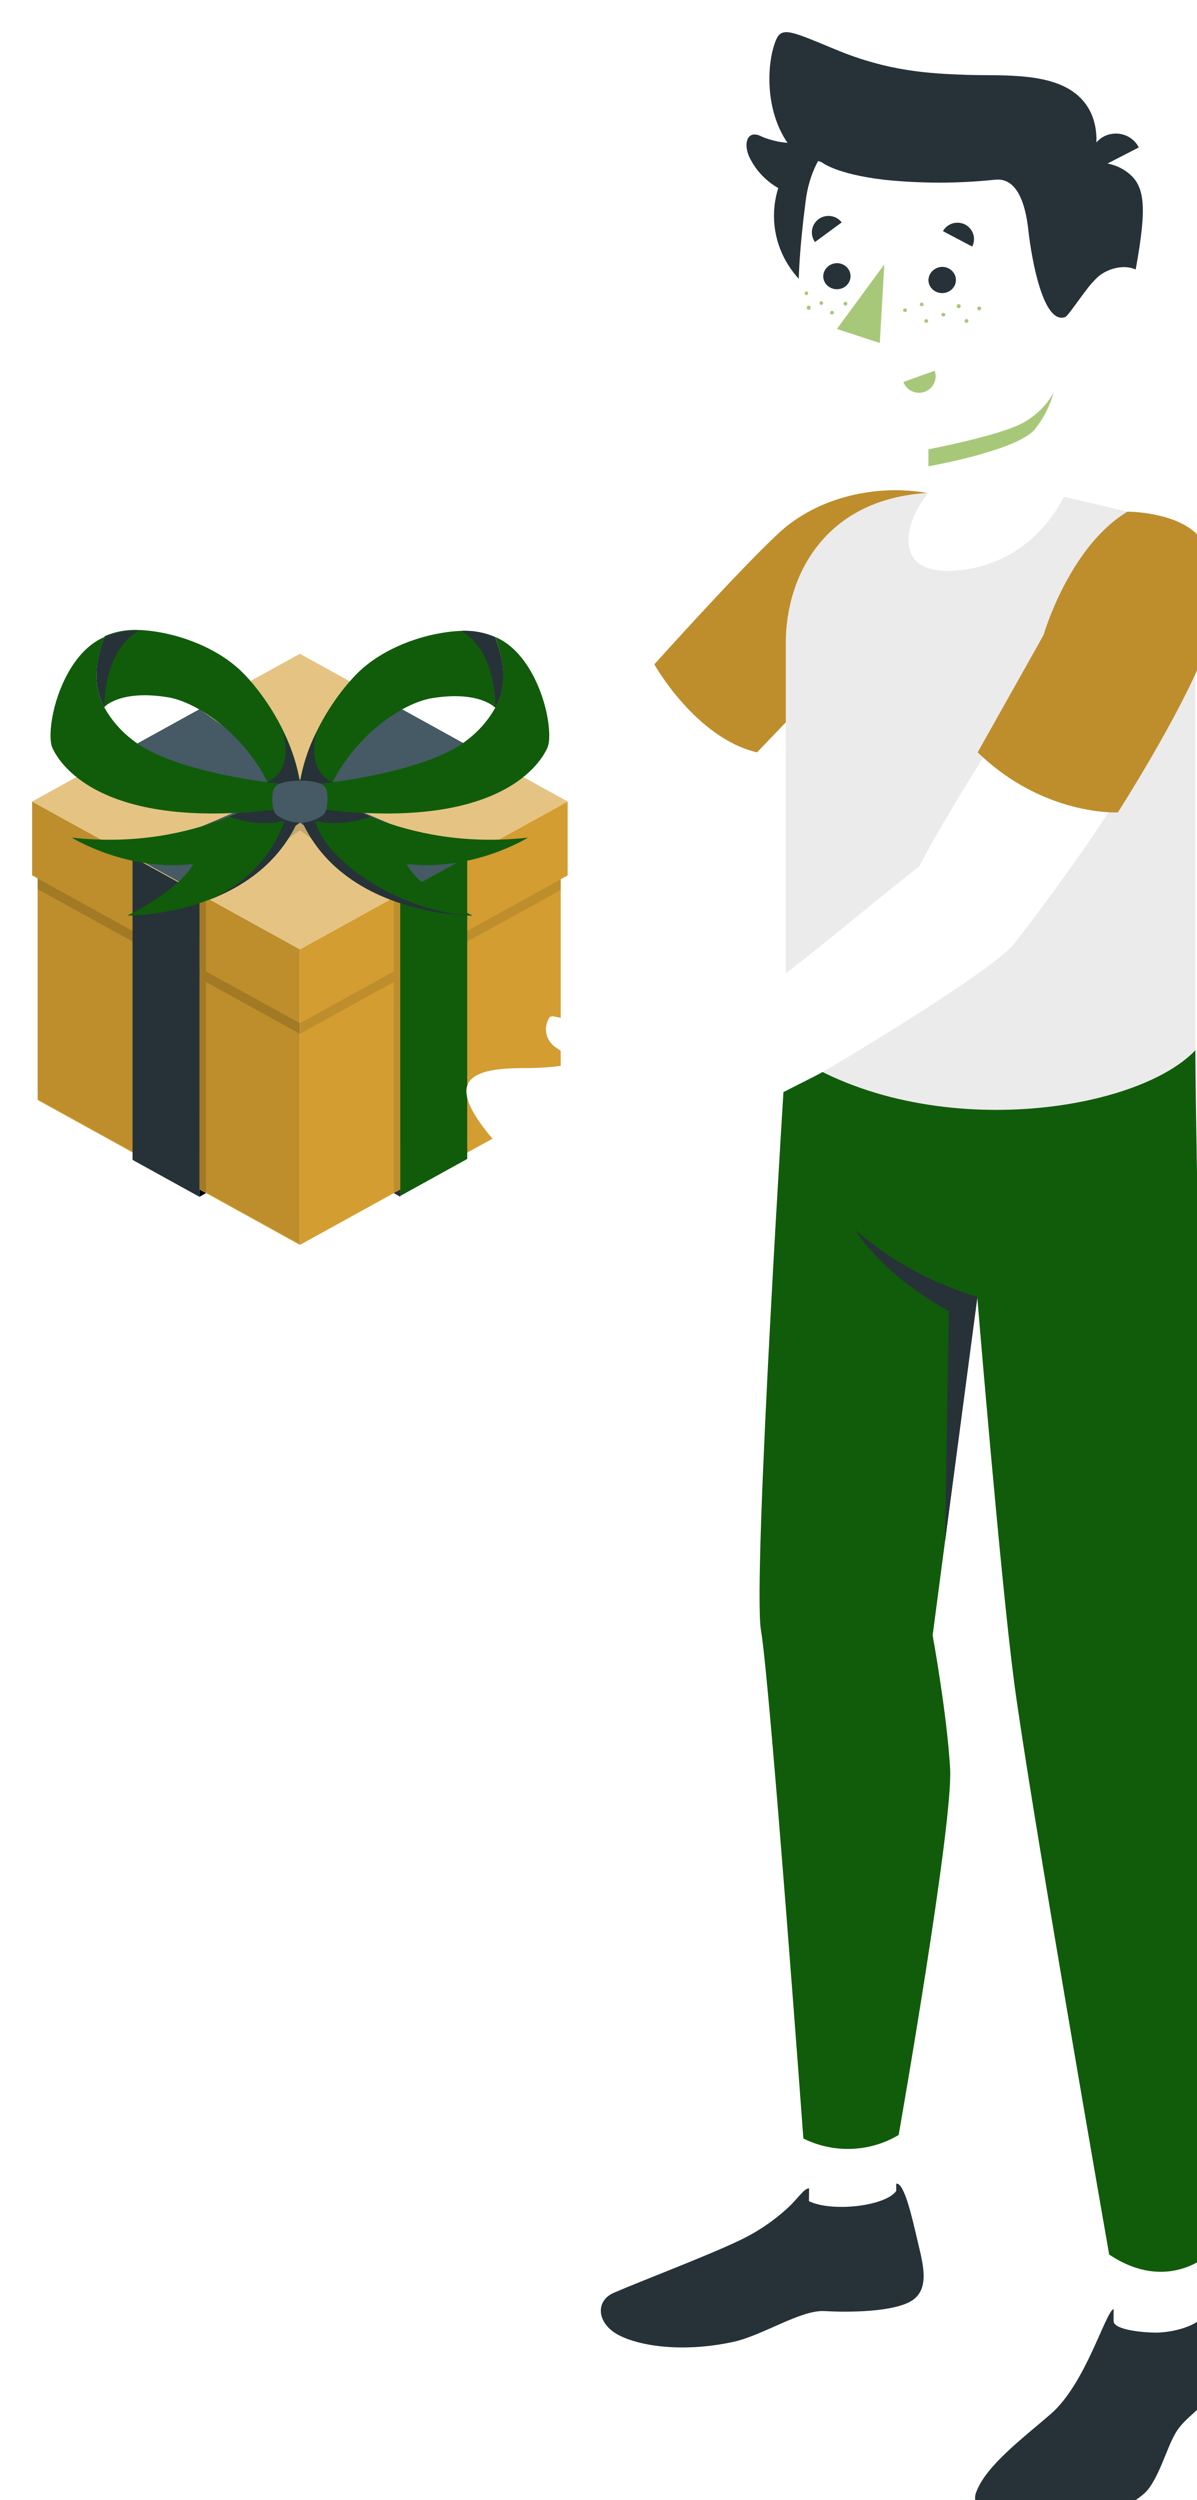 <svg width="149" height="311" viewBox="0 0 149 311" fill="none" xmlns="http://www.w3.org/2000/svg">
<g filter="url(#filter0_d_22_464)">
<path d="M73.098 103.956C90.966 88.593 110.164 69.327 110.43 57.814C102.133 57.632 100.233 57.814 94.806 61.745C89.978 65.25 70.162 89.211 63.442 93.36C54.546 95.494 38.541 97.981 30.834 98.118C29.469 98.132 28.147 97.666 27.118 96.81C24.333 94.522 22.166 94.595 19.134 93.178C16.758 92.053 15.836 90.763 15.333 91.163C14.829 91.562 13.859 93.224 15.181 95.067C16.048 96.147 17.069 97.106 18.212 97.918C15.344 97.606 12.535 96.912 9.868 95.857C3.471 93.405 0.288 94.168 2.844 102.213C4.441 107.243 8.993 110.284 21.852 110.602C26.579 110.809 31.314 110.69 36.023 110.248C45.432 109.077 56.248 108.895 63.927 107.969C67.339 107.549 70.537 106.149 73.098 103.956Z" fill="white"/>
<path d="M111.323 57.315C105.183 56.234 97.846 57.769 92.952 62.299C88.057 66.83 77.451 78.642 77.451 78.642C77.451 78.642 82.554 87.785 90.234 89.592L97.837 81.666L111.323 57.315Z" fill="#D39D31"/>
<path opacity="0.1" d="M111.323 57.315C105.183 56.234 97.846 57.769 92.952 62.299C88.057 66.83 77.451 78.642 77.451 78.642C77.451 78.642 82.554 87.785 90.234 89.592L97.837 81.666L111.323 57.315Z" fill="black"/>
<path d="M145.519 274.695H134.617V289.857H145.519V274.695Z" fill="white"/>
<path d="M107.173 255.93L96.278 256.288L96.824 271.441L107.719 271.083L107.173 255.93Z" fill="white"/>
<path d="M144.797 126.655C144.797 136.642 146.146 200.924 146.146 200.924C146.403 203.794 149.206 209.096 148.598 220.055C147.771 234.981 146.422 276.456 146.422 276.456C146.422 276.456 141.309 281.296 134.066 276.456C134.066 276.456 124.201 220.109 122.243 205.31C120.542 192.399 117.643 157.325 117.643 157.325L112.093 199.426C112.093 199.426 113.87 209.132 114.269 215.987C114.669 222.842 107.864 261.584 107.864 261.584C106.099 262.641 104.075 263.237 101.994 263.313C99.913 263.39 97.847 262.944 96.002 262.02C96.002 262.02 91.821 205.056 90.728 198.836C89.635 192.617 93.845 126.655 93.845 126.655H144.797Z" fill="#105C0A"/>
<path d="M128.393 57.787C129.21 57.978 133.895 59.031 138.353 60.157C140.201 60.622 141.836 61.66 143.002 63.107C144.168 64.554 144.799 66.329 144.797 68.156V126.654C137.193 134.599 110.506 138.303 93.817 126.654V75.891C93.817 67.783 98.569 58.041 111.561 57.315L128.393 57.787Z" fill="#EBEBEB"/>
<path d="M132.061 16.276C132.938 16.177 133.828 16.271 134.661 16.552C135.495 16.832 136.25 17.29 136.87 17.892C138.932 19.907 138.505 23.639 136.87 32.219L130.493 32.918L132.061 16.276Z" fill="#263238"/>
<path d="M94.862 13.797C93.489 13.802 92.13 13.537 90.87 13.016C88.912 11.945 88.399 14.069 89.473 15.921C90.185 17.244 91.239 18.37 92.535 19.193C93.83 20.016 95.325 20.509 96.877 20.625C96.934 20.361 98.711 15.867 98.711 15.867L94.862 13.797Z" fill="#263238"/>
<path d="M104.803 34.743C111.684 34.743 117.263 29.414 117.263 22.84C117.263 16.266 111.684 10.937 104.803 10.937C97.922 10.937 92.343 16.266 92.343 22.84C92.343 29.414 97.922 34.743 104.803 34.743Z" fill="#263238"/>
<path d="M129.067 32.918C130.018 33.463 131.367 31.72 132.536 30.558C133.705 29.395 137.516 27.834 139.417 31.62C141.318 35.406 137.735 40.699 134.732 41.607C129.561 43.16 128.782 39.991 128.782 39.991L128.392 57.814C128.392 57.814 125 65.731 115.828 66.894C106.657 68.056 108.548 60.856 111.561 57.315V51.867C111.561 51.867 106.875 52.548 104.594 52.203C100.793 51.64 98.388 48.78 97.238 44.84C95.385 38.484 94.681 33.418 96.288 20.997C98.017 7.378 114.602 7.232 123.555 12.617C132.508 18.001 129.067 32.918 129.067 32.918Z" fill="white"/>
<path d="M128.592 35.442C129.039 35.279 131.358 31.584 132.536 30.558C134.171 29.132 132.061 16.276 132.061 16.276C132.061 16.276 133.715 11.4 130.483 8.168C127.252 4.935 120.979 5.444 116.427 5.317C111.675 5.153 106.561 4.881 100.07 2.184C93.579 -0.512 93.085 -0.83 92.277 1.894C91.469 4.618 91.165 10.864 95.043 15.05L98.274 16.176C98.274 16.176 100.013 17.656 106.077 18.364C110.632 18.838 115.227 18.838 119.782 18.364C121.54 18.137 123.412 19.272 124.002 24.61C124.439 28.478 125.893 36.414 128.592 35.442Z" fill="#263238"/>
<path d="M132.051 17.274L137.754 14.342C137.571 13.972 137.312 13.642 136.991 13.371C136.671 13.1 136.296 12.894 135.89 12.766C135.484 12.637 135.054 12.59 134.628 12.625C134.202 12.66 133.788 12.778 133.41 12.971C132.649 13.384 132.083 14.062 131.83 14.863C131.577 15.664 131.656 16.527 132.051 17.274Z" fill="#263238"/>
<path d="M111.57 51.894C111.57 51.894 120.067 50.26 123.032 48.753C124.779 47.882 126.21 46.527 127.138 44.867C126.688 46.514 125.896 48.057 124.809 49.407C122.633 52.058 111.57 54.01 111.57 54.01V51.894Z" fill="#A8C879"/>
<path d="M111.57 30.893C111.583 31.214 111.695 31.524 111.891 31.784C112.087 32.045 112.359 32.244 112.673 32.358C112.987 32.472 113.329 32.495 113.657 32.424C113.985 32.353 114.283 32.192 114.515 31.96C114.748 31.728 114.903 31.436 114.963 31.12C115.023 30.805 114.984 30.479 114.851 30.184C114.719 29.89 114.498 29.639 114.217 29.463C113.936 29.287 113.607 29.194 113.271 29.196C112.812 29.21 112.376 29.396 112.058 29.713C111.74 30.03 111.565 30.454 111.57 30.893Z" fill="#263238"/>
<path d="M113.186 35.143C113.186 35.203 113.211 35.261 113.255 35.303C113.3 35.346 113.36 35.37 113.424 35.37C113.487 35.37 113.547 35.346 113.592 35.303C113.636 35.261 113.661 35.203 113.661 35.143C113.661 35.083 113.636 35.025 113.592 34.982C113.547 34.94 113.487 34.916 113.424 34.916C113.36 34.916 113.3 34.94 113.255 34.982C113.211 35.025 113.186 35.083 113.186 35.143Z" fill="#A8C879"/>
<path d="M115.096 34.108C115.095 34.138 115.1 34.169 115.111 34.197C115.123 34.226 115.14 34.252 115.162 34.274C115.184 34.296 115.211 34.314 115.24 34.326C115.27 34.337 115.302 34.344 115.334 34.344C115.399 34.344 115.462 34.319 115.508 34.275C115.555 34.23 115.581 34.17 115.581 34.108C115.588 34.073 115.587 34.038 115.578 34.004C115.569 33.97 115.553 33.939 115.529 33.912C115.506 33.885 115.477 33.863 115.444 33.848C115.411 33.833 115.375 33.825 115.338 33.825C115.302 33.825 115.266 33.833 115.233 33.848C115.2 33.863 115.17 33.885 115.147 33.912C115.124 33.939 115.108 33.97 115.099 34.004C115.09 34.038 115.089 34.073 115.096 34.108Z" fill="#A8C879"/>
<path d="M116.066 35.923C116.063 35.954 116.067 35.986 116.078 36.015C116.089 36.044 116.106 36.071 116.128 36.093C116.151 36.115 116.178 36.133 116.208 36.144C116.238 36.156 116.271 36.161 116.303 36.16C116.369 36.16 116.432 36.135 116.478 36.09C116.524 36.046 116.55 35.986 116.55 35.923C116.55 35.861 116.524 35.801 116.478 35.757C116.432 35.712 116.369 35.688 116.303 35.688C116.239 35.69 116.179 35.716 116.135 35.76C116.09 35.804 116.066 35.862 116.066 35.923Z" fill="#A8C879"/>
<path d="M117.653 34.362C117.653 34.425 117.678 34.486 117.724 34.532C117.77 34.578 117.833 34.605 117.9 34.607C117.932 34.606 117.964 34.599 117.994 34.586C118.023 34.573 118.05 34.554 118.072 34.532C118.094 34.509 118.111 34.482 118.122 34.453C118.133 34.424 118.139 34.393 118.137 34.362C118.137 34.301 118.113 34.242 118.068 34.198C118.024 34.154 117.964 34.128 117.9 34.126C117.834 34.126 117.771 34.151 117.725 34.195C117.679 34.239 117.653 34.299 117.653 34.362Z" fill="#A8C879"/>
<path d="M110.496 33.871C110.496 33.932 110.521 33.989 110.566 34.032C110.61 34.075 110.671 34.099 110.734 34.099C110.797 34.099 110.857 34.075 110.902 34.032C110.946 33.989 110.971 33.932 110.971 33.871C110.971 33.811 110.946 33.754 110.902 33.711C110.857 33.669 110.797 33.645 110.734 33.645C110.671 33.645 110.61 33.669 110.566 33.711C110.521 33.754 110.496 33.811 110.496 33.871Z" fill="#A8C879"/>
<path d="M111.057 35.923C111.054 35.954 111.058 35.986 111.069 36.015C111.08 36.044 111.097 36.071 111.12 36.093C111.142 36.115 111.17 36.133 111.2 36.144C111.23 36.156 111.262 36.161 111.295 36.16C111.327 36.16 111.358 36.153 111.388 36.141C111.417 36.13 111.444 36.112 111.466 36.09C111.488 36.068 111.506 36.042 111.517 36.013C111.528 35.985 111.534 35.954 111.532 35.923C111.532 35.863 111.507 35.806 111.463 35.763C111.418 35.72 111.358 35.697 111.295 35.697C111.232 35.697 111.171 35.72 111.127 35.763C111.082 35.806 111.057 35.863 111.057 35.923Z" fill="#A8C879"/>
<path d="M108.415 34.589C108.415 34.649 108.44 34.707 108.484 34.749C108.529 34.792 108.589 34.816 108.652 34.816C108.715 34.816 108.776 34.792 108.82 34.749C108.865 34.707 108.89 34.649 108.89 34.589C108.89 34.529 108.865 34.471 108.82 34.428C108.776 34.386 108.715 34.362 108.652 34.362C108.589 34.362 108.529 34.386 108.484 34.428C108.44 34.471 108.415 34.529 108.415 34.589Z" fill="#A8C879"/>
<path d="M101.002 33.781C101.001 33.842 101.026 33.901 101.071 33.945C101.115 33.989 101.175 34.015 101.239 34.017C101.272 34.016 101.304 34.008 101.333 33.995C101.363 33.983 101.389 33.964 101.411 33.941C101.433 33.919 101.45 33.892 101.462 33.863C101.473 33.834 101.478 33.803 101.477 33.772C101.477 33.711 101.452 33.652 101.408 33.608C101.363 33.564 101.303 33.538 101.239 33.536C101.207 33.537 101.175 33.544 101.145 33.557C101.116 33.57 101.089 33.589 101.067 33.611C101.045 33.634 101.028 33.661 101.017 33.69C101.005 33.719 101 33.75 101.002 33.781Z" fill="#A8C879"/>
<path d="M99.329 34.898C99.328 34.928 99.333 34.959 99.344 34.987C99.355 35.016 99.373 35.042 99.395 35.064C99.417 35.086 99.444 35.103 99.473 35.115C99.503 35.127 99.534 35.134 99.566 35.134C99.63 35.131 99.691 35.105 99.735 35.061C99.779 35.017 99.804 34.959 99.804 34.898C99.804 34.837 99.779 34.78 99.734 34.737C99.69 34.694 99.629 34.67 99.566 34.67C99.503 34.67 99.443 34.694 99.398 34.737C99.354 34.78 99.329 34.837 99.329 34.898Z" fill="#A8C879"/>
<path d="M98.017 33.699C98.016 33.73 98.021 33.761 98.032 33.79C98.044 33.819 98.061 33.846 98.083 33.869C98.105 33.892 98.132 33.91 98.161 33.923C98.191 33.936 98.222 33.943 98.255 33.944C98.313 33.933 98.366 33.903 98.404 33.859C98.442 33.816 98.462 33.761 98.462 33.704C98.462 33.647 98.442 33.592 98.404 33.548C98.366 33.504 98.313 33.474 98.255 33.463C98.191 33.465 98.131 33.491 98.086 33.535C98.042 33.579 98.017 33.638 98.017 33.699Z" fill="#A8C879"/>
<path d="M96.43 34.253C96.423 34.287 96.424 34.322 96.433 34.356C96.442 34.39 96.458 34.422 96.482 34.449C96.505 34.476 96.534 34.497 96.567 34.512C96.6 34.527 96.636 34.535 96.673 34.535C96.709 34.535 96.745 34.527 96.778 34.512C96.811 34.497 96.84 34.476 96.864 34.449C96.887 34.422 96.903 34.39 96.912 34.356C96.921 34.322 96.922 34.287 96.915 34.253C96.915 34.192 96.89 34.133 96.846 34.089C96.802 34.045 96.741 34.019 96.677 34.017C96.612 34.017 96.549 34.042 96.503 34.086C96.456 34.13 96.43 34.19 96.43 34.253Z" fill="#A8C879"/>
<path d="M96.164 32.473C96.163 32.504 96.168 32.535 96.179 32.564C96.19 32.593 96.207 32.62 96.23 32.643C96.252 32.666 96.278 32.684 96.308 32.697C96.337 32.71 96.369 32.717 96.401 32.718C96.46 32.708 96.513 32.678 96.55 32.634C96.588 32.59 96.609 32.535 96.609 32.478C96.609 32.421 96.588 32.366 96.55 32.322C96.513 32.278 96.46 32.248 96.401 32.237C96.338 32.24 96.277 32.266 96.233 32.309C96.189 32.354 96.164 32.412 96.164 32.473Z" fill="#A8C879"/>
<path d="M113.376 24.756L117.016 26.672C117.263 26.2 117.313 25.656 117.156 25.15C116.999 24.644 116.647 24.215 116.17 23.948C115.932 23.822 115.67 23.742 115.399 23.715C115.128 23.687 114.855 23.712 114.594 23.787C114.334 23.862 114.091 23.987 113.882 24.153C113.673 24.32 113.501 24.525 113.376 24.756Z" fill="#263238"/>
<path d="M112.34 42.125L108.453 43.514C108.538 43.763 108.675 43.993 108.855 44.19C109.035 44.388 109.255 44.549 109.501 44.664C109.747 44.779 110.015 44.846 110.289 44.86C110.563 44.875 110.837 44.837 111.095 44.749C111.618 44.551 112.041 44.167 112.274 43.678C112.506 43.188 112.53 42.631 112.34 42.125Z" fill="#A8C879"/>
<path d="M97.447 26.109L100.773 23.666C100.617 23.458 100.419 23.281 100.19 23.146C99.961 23.012 99.707 22.922 99.441 22.882C99.176 22.843 98.905 22.854 98.644 22.915C98.383 22.977 98.138 23.087 97.922 23.24C97.473 23.568 97.173 24.049 97.084 24.583C96.996 25.117 97.126 25.664 97.447 26.109Z" fill="#263238"/>
<path d="M98.474 30.43C98.489 30.748 98.601 31.055 98.796 31.313C98.992 31.57 99.263 31.767 99.575 31.879C99.887 31.991 100.226 32.013 100.551 31.942C100.876 31.872 101.172 31.712 101.402 31.482C101.632 31.252 101.787 30.962 101.847 30.649C101.907 30.336 101.869 30.013 101.738 29.72C101.607 29.428 101.389 29.178 101.112 29.002C100.834 28.827 100.508 28.733 100.175 28.733C99.714 28.745 99.277 28.93 98.959 29.247C98.64 29.565 98.466 29.991 98.474 30.43Z" fill="#263238"/>
<path d="M106.077 28.887L105.516 38.666L100.175 36.922L106.077 28.887Z" fill="#A8C879"/>
<path d="M134.618 284.719V283.229C133.572 283.665 131.149 292.5 126.824 296.268C123.384 299.264 118.698 302.723 117.501 306.064C116.303 309.406 124.03 311.457 127.243 310.913C130.978 310.277 137.45 307.771 139.075 305.465C140.7 303.159 141.451 299.709 142.772 298.002C144.093 296.295 147.135 294.37 147.847 292.418C148.247 291.337 147.781 288.959 147.23 286.97C146.716 285.154 146.175 283.102 145.519 283.275C145.519 283.502 145.519 284.41 145.519 284.41C144.721 285.254 142.535 286.08 140.064 286.171C138.467 286.189 134.599 285.863 134.618 284.719Z" fill="#263238"/>
<path d="M96.715 268.23C96.144 268.23 95.688 269.011 94.434 270.3C92.568 272.099 90.404 273.59 88.028 274.713C83.941 276.665 76.005 279.661 72.413 281.214C70.17 282.176 70.274 284.764 72.593 286.235C74.912 287.706 80.51 288.777 87.239 287.333C90.898 286.553 95.669 283.32 98.644 283.493C101.619 283.665 107.312 283.629 109.545 282.167C111.779 280.705 110.876 277.564 110.249 274.904C109.564 271.971 108.576 267.477 107.559 267.64V268.548C106.247 270.437 99.576 271.217 96.696 269.819L96.715 268.23Z" fill="#263238"/>
<path d="M117.672 157.325C112.027 155.65 106.836 152.811 102.465 149.008C102.465 149.008 105.402 154.247 114.108 159.123L113.633 187.759L117.672 157.325Z" fill="#263238"/>
<path d="M33.329 150.862L0.687 132.838V105.284L0 104.907V95.712L33.329 114.097V150.862Z" fill="#D39D31"/>
<path opacity="0.1" d="M33.329 150.747L0.687 132.723V105.169L0 104.792V95.597L33.329 113.982V150.747Z" fill="black"/>
<path opacity="0.15" d="M33.329 123.287L21.642 116.841L21.638 107.635L20.836 107.205L20.831 116.395L0.687 105.284V106.605L20.831 117.713L20.827 143.966L21.646 144.416L21.642 118.159L33.329 124.605V123.287Z" fill="black"/>
<path d="M33.329 150.862L65.792 132.968V105.381L66.658 104.907V95.712L33.329 114.097V150.862Z" fill="#D39D31"/>
<path opacity="0.1" d="M65.792 105.381L45.826 116.395L45.822 107.205L45.02 107.635V116.841L33.329 123.287V124.605L45.016 118.163L45.011 144.416L45.83 143.966L45.826 117.721L65.792 106.719V105.381Z" fill="black"/>
<path d="M66.658 95.712L33.329 77.332L0 95.712L33.329 114.097L66.658 95.712Z" fill="#D39D31"/>
<path opacity="0.4" d="M66.658 95.712L33.329 77.332L0 95.712L33.329 114.097L66.658 95.712Z" fill="white"/>
<path opacity="0.15" d="M27.719 96.077L11.789 89.226L12.497 88.82L28.563 95.716" fill="black"/>
<path opacity="0.15" d="M38.934 96.077L54.865 89.226L54.152 88.82L38.086 95.716" fill="black"/>
<path opacity="0.15" d="M45.822 107.205L33.995 98.817V98.813L33.329 98.339L33.325 98.343V98.339L32.654 98.813L32.658 98.817L20.828 107.205L21.634 107.635L33.325 99.292L45.02 107.635L45.822 107.205Z" fill="black"/>
<path d="M54.16 102.493V140.17L45.83 144.767L45.822 107.09L54.16 102.493Z" fill="#105C0A"/>
<path d="M45.83 144.882L45.011 144.416L45.83 143.966V144.882Z" fill="#263238"/>
<path d="M12.497 102.608V140.285L20.827 144.882L20.836 107.205L12.497 102.608Z" fill="#263238"/>
<path d="M20.828 144.882L21.646 144.416L20.828 143.966V144.882Z" fill="black"/>
<path d="M20.836 107.09L33.333 98.228L38.099 95.597L54.16 88.706L45.83 84.108L33.333 92.97L28.572 95.601L12.497 102.493L20.836 107.09Z" fill="#455A64"/>
<path d="M28.572 95.716L27.723 96.077L30.528 97.265L32.662 98.813L33.333 98.339L31.249 96.864L28.572 95.716Z" fill="#263238"/>
<path d="M45.822 107.205L31.249 96.863L12.497 88.82L20.831 84.223L35.417 94.565L54.16 102.608L45.822 107.205Z" fill="#455A64"/>
<path d="M30.715 94.204C30.715 94.204 20.925 101.967 4.939 100.2C4.939 100.2 11.729 104.444 20.029 103.484C20.029 103.484 18.837 106.378 11.844 109.901C11.844 109.901 29.314 110.055 33.829 96.199L30.715 94.204Z" fill="#105C0A"/>
<path d="M21.511 108.125C26.348 106.39 31.627 102.969 33.817 96.211L30.702 94.216C28.809 95.587 26.74 96.719 24.545 97.585C24.545 97.585 27.939 99.004 31.402 98.128C30.617 100.383 29.325 102.447 27.616 104.174C25.907 105.901 23.823 107.25 21.511 108.125Z" fill="#263238"/>
<path d="M9.009 83.934C9.009 83.934 10.953 81.761 16.915 82.742C20.513 83.338 26.624 87.343 29.645 94.016C30.027 94.859 30.884 95.143 31.343 95.711C31.449 95.838 31.566 95.957 31.691 96.067L33.579 96.088C33.579 89.853 29.917 83.561 26.454 79.921C22.991 76.28 17.288 74.501 13.223 74.363C11.781 74.299 10.344 74.563 9.03 75.133C7.923 78.08 7.464 81.003 9.009 83.934Z" fill="#105C0A"/>
<path d="M29.23 93.292C29.23 93.292 32.624 92.197 31.228 87C32.693 89.872 33.491 93.013 33.566 96.207L31.678 96.186C31.553 96.076 31.437 95.957 31.33 95.83C30.872 95.262 30.015 94.978 29.633 94.135C29.51 93.843 29.37 93.568 29.23 93.292Z" fill="#263238"/>
<path d="M12.489 88.042C11.059 86.948 9.875 85.588 9.009 84.045C7.46 81.114 7.919 78.191 9.009 75.236C5.512 76.711 3.425 81.053 2.644 84.56C2.219 86.522 2.169 88.208 2.517 89.019C3.497 91.225 9.238 100.135 33.83 96.211L33.804 93.742C27.647 93.377 16.894 91.585 12.489 88.042Z" fill="#105C0A"/>
<path d="M9.009 84.049C9.009 84.049 8.716 77.182 13.223 74.478C11.781 74.414 10.344 74.678 9.03 75.248C7.923 78.195 7.464 81.118 9.009 84.049Z" fill="#263238"/>
<path d="M35.943 94.204C35.943 94.204 45.733 101.967 61.718 100.2C61.718 100.2 54.928 104.444 46.628 103.484C46.628 103.484 47.82 106.378 54.814 109.901C54.814 109.901 37.343 110.055 32.828 96.199L35.943 94.204Z" fill="#105C0A"/>
<path d="M35.255 98.12C38.701 98.996 42.113 97.577 42.113 97.577L41.472 97.301L41.374 97.261L40.806 97.005L40.678 96.949L40.161 96.701C40.117 96.682 40.075 96.66 40.033 96.636C39.868 96.559 39.711 96.478 39.554 96.401L39.427 96.336L39.002 96.105L38.879 96.04L38.48 95.822L38.37 95.761L37.996 95.558L37.895 95.501L37.572 95.307L37.479 95.25L37.194 95.072L37.11 95.019L36.864 94.861L36.791 94.812L36.584 94.674L36.52 94.63L36.354 94.516L36.299 94.476L36.176 94.386L36.121 94.346L36.044 94.293L35.994 94.257L35.968 94.232L35.938 94.212L34.92 94.865L32.824 96.207C37.335 110.063 54.805 109.909 54.809 109.909C45.822 109.504 36.38 102.989 35.255 98.12Z" fill="#263238"/>
<path d="M57.648 84.049C57.648 84.049 55.705 81.876 49.743 82.857C46.144 83.453 40.033 87.458 37.012 94.131C36.63 94.974 35.773 95.258 35.315 95.826C35.208 95.953 35.092 96.072 34.967 96.182L33.078 96.203C33.078 89.968 36.74 83.676 40.203 80.036C43.666 76.395 49.369 74.615 53.435 74.478C54.876 74.414 56.313 74.678 57.627 75.248C58.735 78.195 59.214 81.118 57.648 84.049Z" fill="#105C0A"/>
<path d="M37.428 93.292C37.428 93.292 34.033 92.197 35.429 87C33.964 89.872 33.167 93.013 33.091 96.207L34.98 96.186C35.105 96.076 35.221 95.957 35.328 95.83C35.786 95.262 36.643 94.978 37.025 94.135C37.148 93.843 37.288 93.568 37.428 93.292Z" fill="#263238"/>
<path d="M54.169 88.042C55.599 86.948 56.783 85.588 57.648 84.045C59.197 81.114 58.739 78.191 57.648 75.236C61.145 76.711 63.233 81.053 64.014 84.56C64.438 86.522 64.489 88.208 64.141 89.019C63.161 91.225 57.419 100.135 32.828 96.211L32.853 93.742C39.011 93.377 49.764 91.585 54.169 88.042Z" fill="#105C0A"/>
<path d="M57.648 84.049C57.648 84.049 57.941 77.182 53.435 74.478C54.876 74.414 56.313 74.678 57.627 75.248C58.735 78.195 59.214 81.118 57.648 84.049Z" fill="#263238"/>
<path d="M36.724 94.573C36.697 94.335 36.604 94.107 36.455 93.914C36.306 93.721 36.105 93.569 35.875 93.474C35.058 93.201 34.193 93.082 33.329 93.126C32.44 93.082 31.552 93.22 30.723 93.531C30.511 93.629 30.329 93.777 30.194 93.962C30.059 94.146 29.977 94.361 29.955 94.585C29.866 95.323 29.811 96.572 30.32 97.281C31.159 97.968 32.233 98.335 33.337 98.315C34.437 98.338 35.506 97.969 36.337 97.281C36.842 96.559 36.791 95.311 36.724 94.573Z" fill="#455A64"/>
<path d="M122.329 113.299C145.671 82.937 154.3 62.19 138.391 60.157C133.544 61.237 130.113 66.594 125.874 78.515C125.874 78.515 114.326 96.084 110.43 103.783C103.102 109.385 89.007 121.942 81.917 124.784C80.663 125.274 78.8 124.221 77.517 123.785C74.057 122.632 72.062 123.44 68.688 123.159C66.046 122.941 64.696 122.06 64.373 122.605C63.98 123.229 63.86 123.976 64.038 124.684C64.215 125.392 64.677 126.005 65.323 126.391C66.34 127.133 67.549 127.598 68.821 127.735C68.821 127.735 67.224 128.888 61.084 128.87C54.203 128.87 51.523 130.622 56.95 137.232C60.362 141.363 65.76 142.616 77.859 138.458C82.338 137.009 86.702 135.255 90.918 133.21C99.243 128.852 96.287 130.677 102.826 126.718C108.12 123.504 120.285 115.959 122.329 113.299Z" fill="white"/>
<path d="M136.347 59.648C136.347 59.648 141.983 59.648 144.825 62.299C147.667 64.951 148.731 69.826 145.861 77.317C142.991 84.807 135.15 97.064 135.15 97.064C135.15 97.064 125.912 97.546 117.7 89.592L125.893 75.011C125.893 75.011 129.058 64.034 136.347 59.648Z" fill="#D39D31"/>
<path opacity="0.1" d="M136.347 59.648C136.347 59.648 141.983 59.648 144.825 62.299C147.667 64.951 148.731 69.826 145.861 77.317C142.991 84.807 135.15 97.064 135.15 97.064C135.15 97.064 125.912 97.546 117.7 89.592L125.893 75.011C125.893 75.011 129.058 64.034 136.347 59.648Z" fill="black"/>
</g>
<defs>
<filter id="filter0_d_22_464" x="-16" y="-16" width="188.684" height="351" filterUnits="userSpaceOnUse" color-interpolation-filters="sRGB">
<feFlood flood-opacity="0" result="BackgroundImageFix"/>
<feColorMatrix in="SourceAlpha" type="matrix" values="0 0 0 0 0 0 0 0 0 0 0 0 0 0 0 0 0 0 127 0" result="hardAlpha"/>
<feOffset dx="4" dy="4"/>
<feGaussianBlur stdDeviation="10"/>
<feComposite in2="hardAlpha" operator="out"/>
<feColorMatrix type="matrix" values="0 0 0 0 0 0 0 0 0 0 0 0 0 0 0 0 0 0 0.25 0"/>
<feBlend mode="normal" in2="BackgroundImageFix" result="effect1_dropShadow_22_464"/>
<feBlend mode="normal" in="SourceGraphic" in2="effect1_dropShadow_22_464" result="shape"/>
</filter>
</defs>
</svg>
